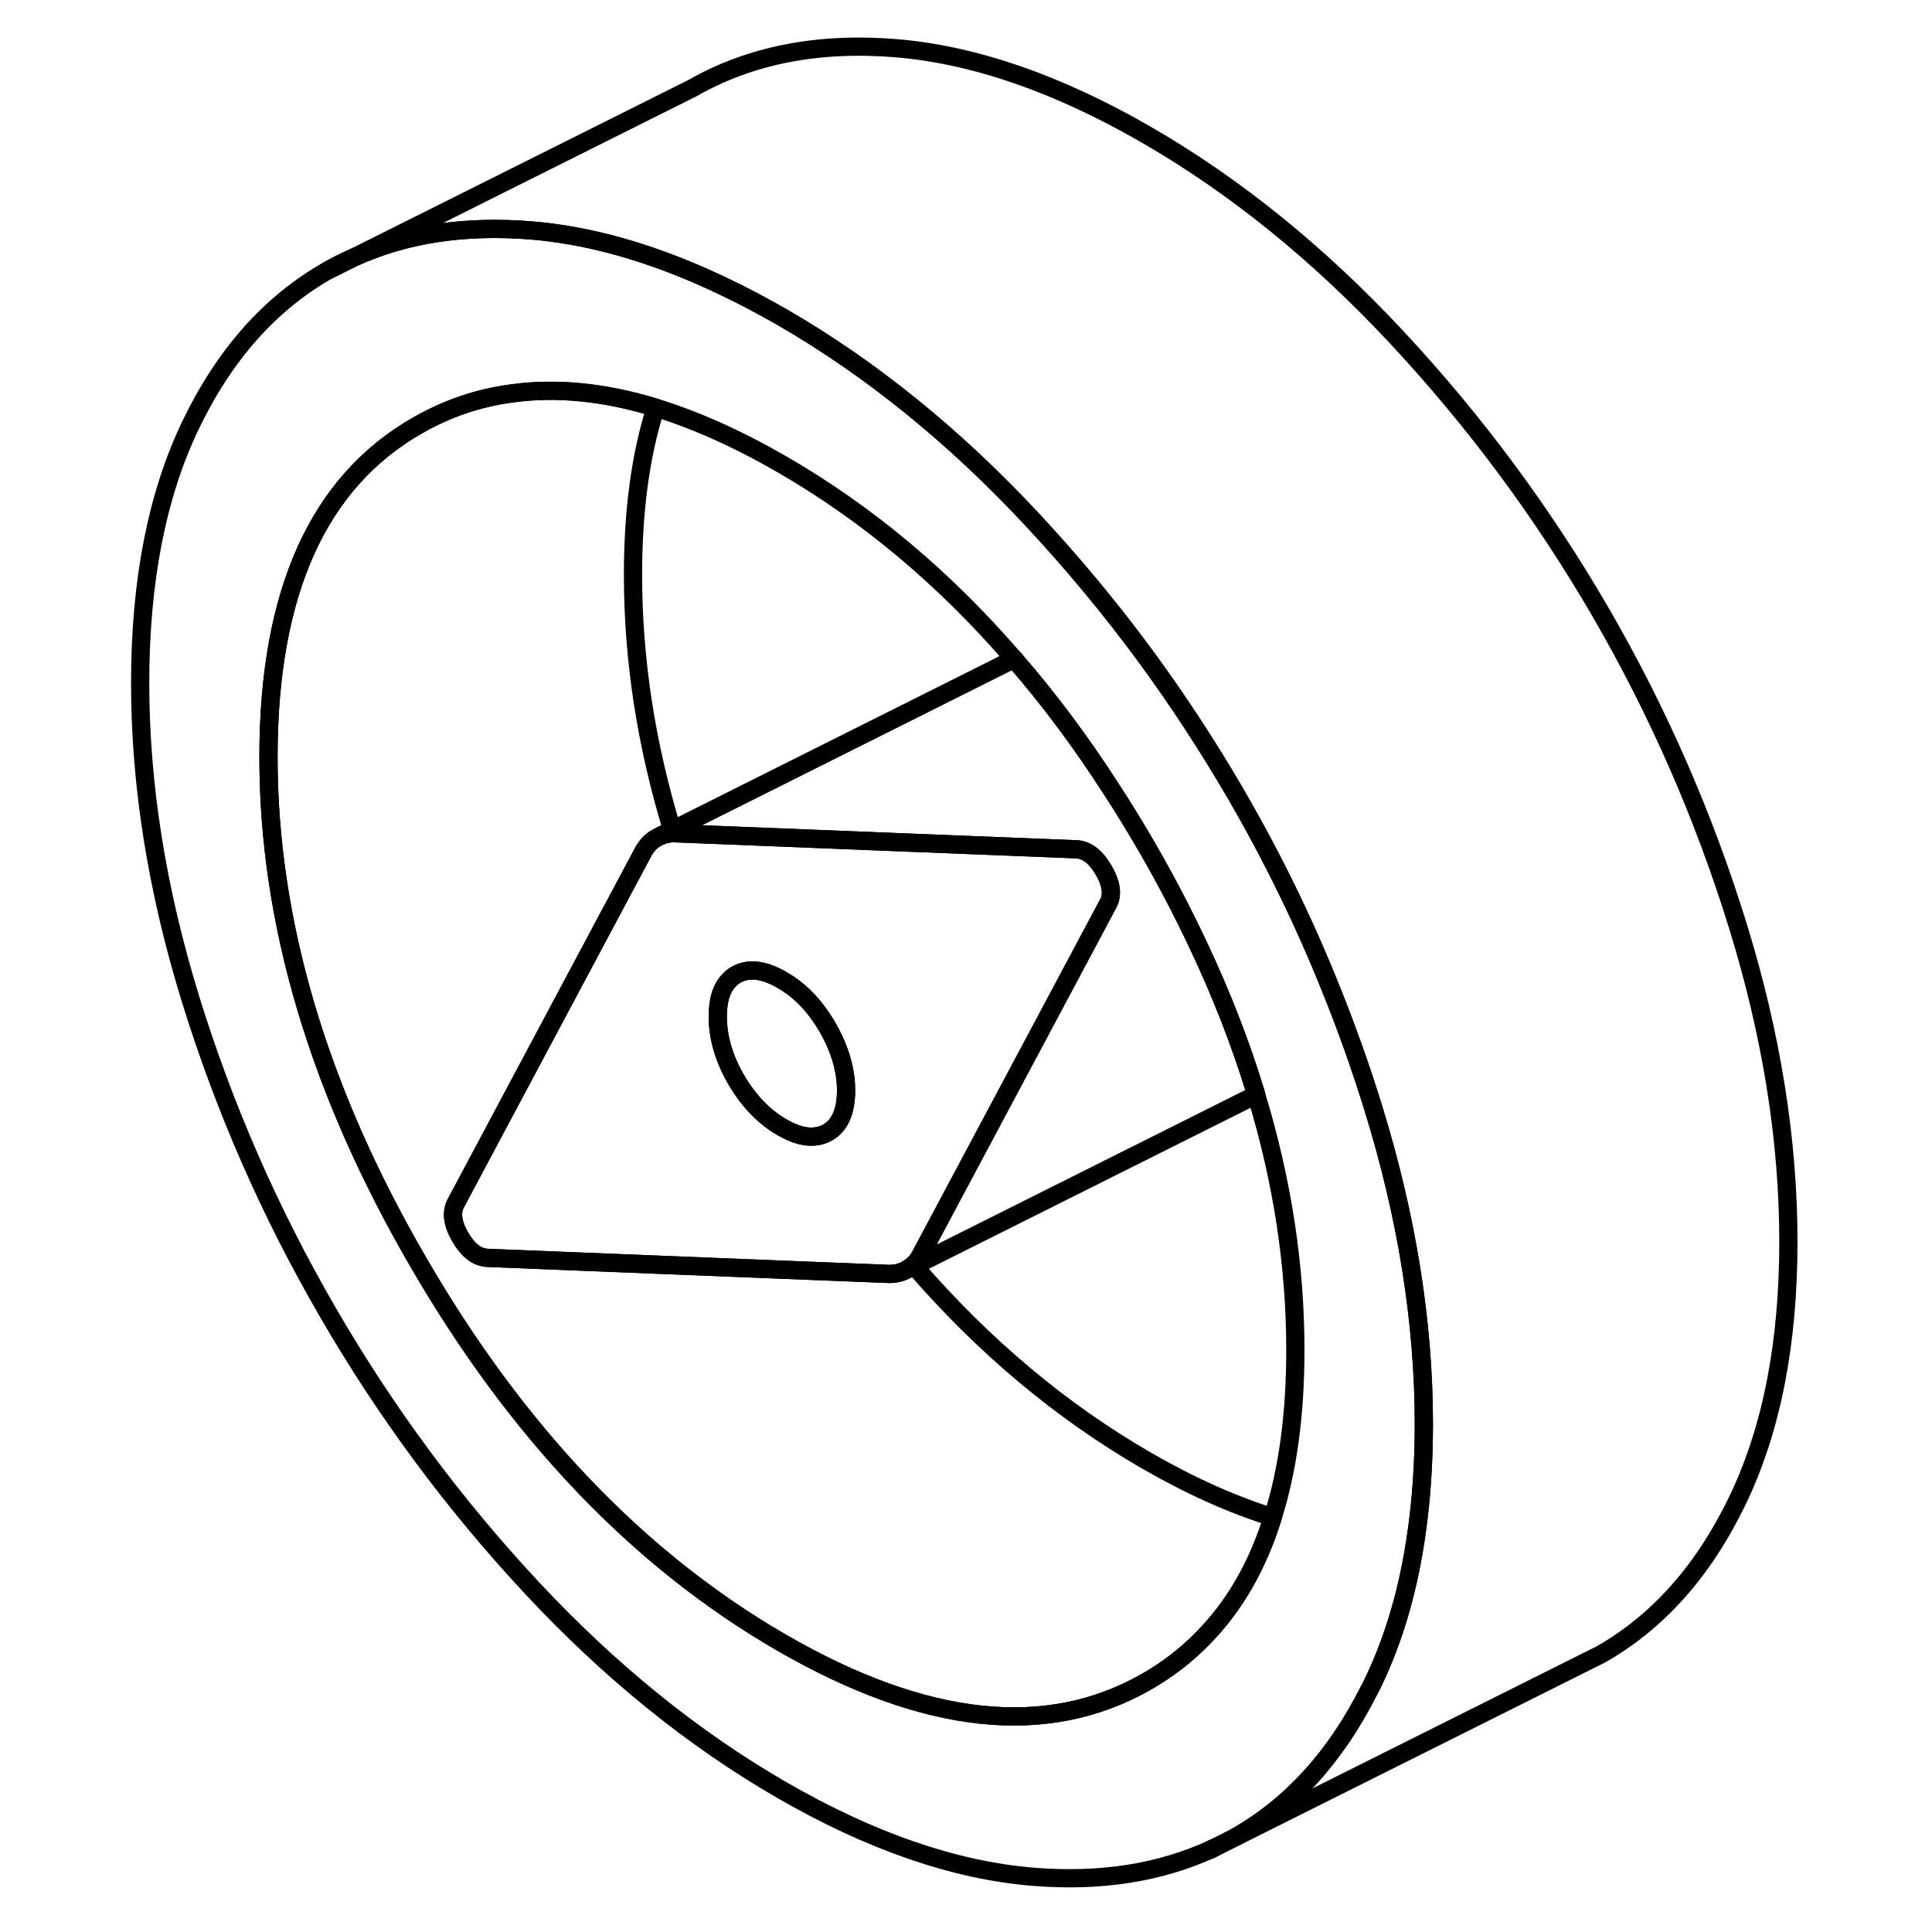 <svg viewBox="0 0 96 106" fill="none" xmlns="http://www.w3.org/2000/svg" height="24" width="24" stroke-width="1px" stroke-linecap="round" stroke-linejoin="round">
    <path d="M45.11 69.395C45.01 69.495 44.89 69.575 44.77 69.645L45.16 69.455C45.16 69.455 45.12 69.415 45.11 69.395ZM31.88 45.545L31.25 45.855C31.46 45.765 31.69 45.715 31.93 45.715C31.91 45.655 31.89 45.605 31.88 45.545ZM45.11 69.395C45.01 69.495 44.89 69.575 44.77 69.645L45.16 69.455C45.16 69.455 45.12 69.415 45.11 69.395ZM31.88 45.545L31.25 45.855C31.46 45.765 31.69 45.715 31.93 45.715C31.91 45.655 31.89 45.605 31.88 45.545ZM12.99 14.835L14.39 14.135C13.91 14.335 13.45 14.575 12.99 14.835ZM45.11 69.395C45.01 69.495 44.89 69.575 44.77 69.645L45.16 69.455C45.16 69.455 45.12 69.415 45.11 69.395ZM31.88 45.545L31.25 45.855C31.46 45.765 31.69 45.715 31.93 45.715C31.91 45.655 31.89 45.605 31.88 45.545Z" stroke="currentColor" stroke-linejoin="round"/>
    <path d="M41.42 59.835C41.42 60.985 41.08 61.745 40.41 62.135C40.23 62.235 40.04 62.305 39.84 62.335C39.28 62.435 38.64 62.275 37.9 61.845C36.9 61.265 36.07 60.395 35.39 59.235C34.72 58.075 34.38 56.915 34.38 55.775C34.38 54.845 34.6 54.165 35.05 53.735C35.15 53.635 35.26 53.545 35.39 53.475C36.07 53.095 36.9 53.185 37.9 53.765C38.75 54.245 39.48 54.945 40.09 55.865C40.2 56.025 40.31 56.195 40.41 56.375C40.9 57.235 41.22 58.085 41.35 58.935C41.4 59.235 41.42 59.535 41.42 59.835Z" stroke="currentColor" stroke-linejoin="round"/>
    <path d="M45.11 69.395C45.01 69.495 44.89 69.575 44.77 69.645L45.16 69.455C45.16 69.455 45.12 69.415 45.11 69.395ZM31.88 45.545L31.25 45.855C31.46 45.765 31.69 45.715 31.93 45.715C31.91 45.655 31.89 45.605 31.88 45.545Z" stroke="currentColor" stroke-linejoin="round"/>
    <path d="M70.341 60.775C69.65 58.545 68.87 56.355 68 54.205C66.54 50.565 64.81 47.025 62.82 43.595C61.28 40.945 59.61 38.395 57.81 35.945C55.9 33.355 53.84 30.875 51.63 28.505C47.35 23.915 42.77 20.205 37.901 17.395C36.85 16.795 35.82 16.245 34.79 15.755C31.63 14.235 28.6 13.255 25.71 12.825C25.19 12.745 24.68 12.685 24.17 12.645C20.5 12.345 17.24 12.835 14.39 14.135L12.99 14.835C9.82 16.635 7.31 19.465 5.46 23.315C3.61 27.165 2.69 31.885 2.69 37.475C2.69 43.065 3.61 48.845 5.46 54.835C7.31 60.815 9.82 66.545 12.99 72.005C16.16 77.475 19.88 82.505 24.17 87.105C28.45 91.695 33.031 95.405 37.901 98.215C42.77 101.025 47.35 102.605 51.63 102.965C55.36 103.275 58.651 102.755 61.531 101.425L62.57 100.905L62.82 100.775C65.85 99.055 68.27 96.385 70.091 92.785C70.18 92.625 70.26 92.465 70.341 92.295C71.501 89.885 72.3 87.125 72.73 84.025C72.99 82.185 73.12 80.225 73.12 78.135C73.12 72.545 72.191 66.755 70.341 60.775ZM64.83 83.245C64 85.915 62.73 88.115 61.02 89.855C60.11 90.795 59.06 91.605 57.89 92.275C52.43 95.385 45.77 94.675 37.901 90.135C30.041 85.595 23.37 78.615 17.92 69.195C12.46 59.785 9.73 50.565 9.73 41.535C9.73 32.505 12.46 26.445 17.92 23.335C19.53 22.415 21.25 21.825 23.08 21.585C25.52 21.245 28.151 21.505 30.971 22.365C33.17 23.045 35.48 24.075 37.901 25.475C42.581 28.175 46.83 31.735 50.64 36.155C50.67 36.175 50.69 36.195 50.69 36.215C52.56 38.365 54.31 40.715 55.96 43.275C56.62 44.285 57.26 45.335 57.89 46.415C58.95 48.245 59.9 50.065 60.75 51.875C62.02 54.565 63.06 57.235 63.87 59.885C63.89 59.945 63.91 60.005 63.92 60.065C65.36 64.785 66.07 69.455 66.07 74.075C66.07 77.575 65.66 80.635 64.83 83.245Z" stroke="currentColor" stroke-linejoin="round"/>
    <path d="M55.55 47.745C55.22 47.175 54.86 46.825 54.45 46.675C54.31 46.625 54.16 46.595 54.01 46.595L45.22 46.245L32 45.715H31.93C31.69 45.715 31.46 45.765 31.25 45.855L31.03 45.965C30.74 46.125 30.51 46.365 30.33 46.665L27.8 51.405L20.03 65.975C19.74 66.475 19.81 67.105 20.25 67.865C20.69 68.625 21.2 69.005 21.79 69.015L38 69.665L43.8 69.895C44.15 69.895 44.47 69.815 44.77 69.645C44.89 69.575 45.01 69.495 45.11 69.395C45.25 69.275 45.37 69.115 45.47 68.945L50.58 59.365L55.71 49.745L55.77 49.635C56.07 49.135 55.99 48.495 55.55 47.745ZM40.41 62.135C40.23 62.235 40.04 62.305 39.84 62.335C39.28 62.435 38.64 62.275 37.9 61.845C36.9 61.265 36.07 60.395 35.39 59.235C34.72 58.075 34.38 56.915 34.38 55.775C34.38 54.845 34.6 54.165 35.05 53.735C35.15 53.635 35.26 53.545 35.39 53.475C36.07 53.095 36.9 53.185 37.9 53.765C38.75 54.245 39.48 54.945 40.09 55.865C40.2 56.025 40.31 56.195 40.41 56.375C40.9 57.235 41.22 58.085 41.35 58.935C41.4 59.235 41.42 59.535 41.42 59.835C41.42 60.985 41.08 61.745 40.41 62.135Z" stroke="currentColor" stroke-linejoin="round"/>
    <path d="M63.921 60.065L45.161 69.455C45.161 69.455 45.121 69.415 45.111 69.395C45.251 69.275 45.371 69.115 45.471 68.945L50.581 59.365L55.711 49.745L55.771 49.635C56.071 49.135 55.991 48.495 55.551 47.745C55.221 47.175 54.861 46.825 54.451 46.675C54.311 46.625 54.161 46.595 54.011 46.595L45.221 46.245L32.001 45.715H31.931C31.911 45.655 31.891 45.605 31.881 45.545L50.641 36.155C50.641 36.155 50.691 36.195 50.691 36.215C52.561 38.365 54.311 40.715 55.961 43.275C56.621 44.285 57.261 45.335 57.891 46.415C58.951 48.245 59.901 50.065 60.751 51.875C62.021 54.565 63.061 57.235 63.871 59.885C63.891 59.945 63.911 60.005 63.921 60.065Z" stroke="currentColor" stroke-linejoin="round"/>
    <path d="M64.831 83.245C64.001 85.915 62.73 88.115 61.02 89.855C60.111 90.795 59.06 91.605 57.891 92.275C52.431 95.385 45.77 94.675 37.901 90.135C30.041 85.595 23.37 78.615 17.92 69.195C12.46 59.785 9.73 50.565 9.73 41.535C9.73 32.505 12.46 26.445 17.92 23.335C19.53 22.415 21.25 21.825 23.081 21.585C25.52 21.245 28.151 21.505 30.971 22.365C30.14 24.975 29.73 28.035 29.73 31.535C29.73 36.155 30.441 40.825 31.881 45.545L31.25 45.855L31.03 45.965C30.741 46.125 30.511 46.365 30.331 46.665L27.8 51.405L20.03 65.975C19.741 66.475 19.811 67.105 20.25 67.865C20.691 68.625 21.2 69.005 21.79 69.015L38.001 69.665L43.8 69.895C44.15 69.895 44.471 69.815 44.77 69.645L45.16 69.455C48.98 73.875 53.23 77.435 57.901 80.135C60.331 81.535 62.641 82.565 64.831 83.245Z" stroke="currentColor" stroke-linejoin="round"/>
    <path d="M93.121 68.135C93.121 73.725 92.191 78.445 90.341 82.295C88.491 86.145 85.991 88.975 82.821 90.775L81.381 91.495L62.821 100.775C65.851 99.055 68.271 96.385 70.091 92.785C70.181 92.625 70.261 92.465 70.341 92.295C71.501 89.885 72.301 87.125 72.731 84.025C72.991 82.185 73.121 80.225 73.121 78.135C73.121 72.545 72.191 66.755 70.341 60.775C69.651 58.545 68.871 56.355 68.001 54.205C66.541 50.565 64.811 47.025 62.821 43.595C61.281 40.945 59.611 38.395 57.811 35.945C55.901 33.355 53.841 30.875 51.631 28.505C47.351 23.915 42.771 20.205 37.901 17.395C36.851 16.795 35.821 16.245 34.791 15.755C31.631 14.235 28.601 13.255 25.711 12.825C25.191 12.745 24.681 12.685 24.171 12.645C20.501 12.345 17.241 12.835 14.391 14.135L32.991 4.835C36.161 3.025 39.881 2.295 44.171 2.645C48.451 3.005 53.031 4.585 57.901 7.395C62.771 10.205 67.351 13.915 71.631 18.505C75.921 23.105 79.651 28.135 82.821 33.595C85.991 39.065 88.491 44.795 90.341 50.775C92.191 56.755 93.121 62.545 93.121 68.135Z" stroke="currentColor" stroke-linejoin="round"/>
    <path d="M61.53 101.425L61.42 101.485" stroke="currentColor" stroke-linejoin="round"/>
</svg>